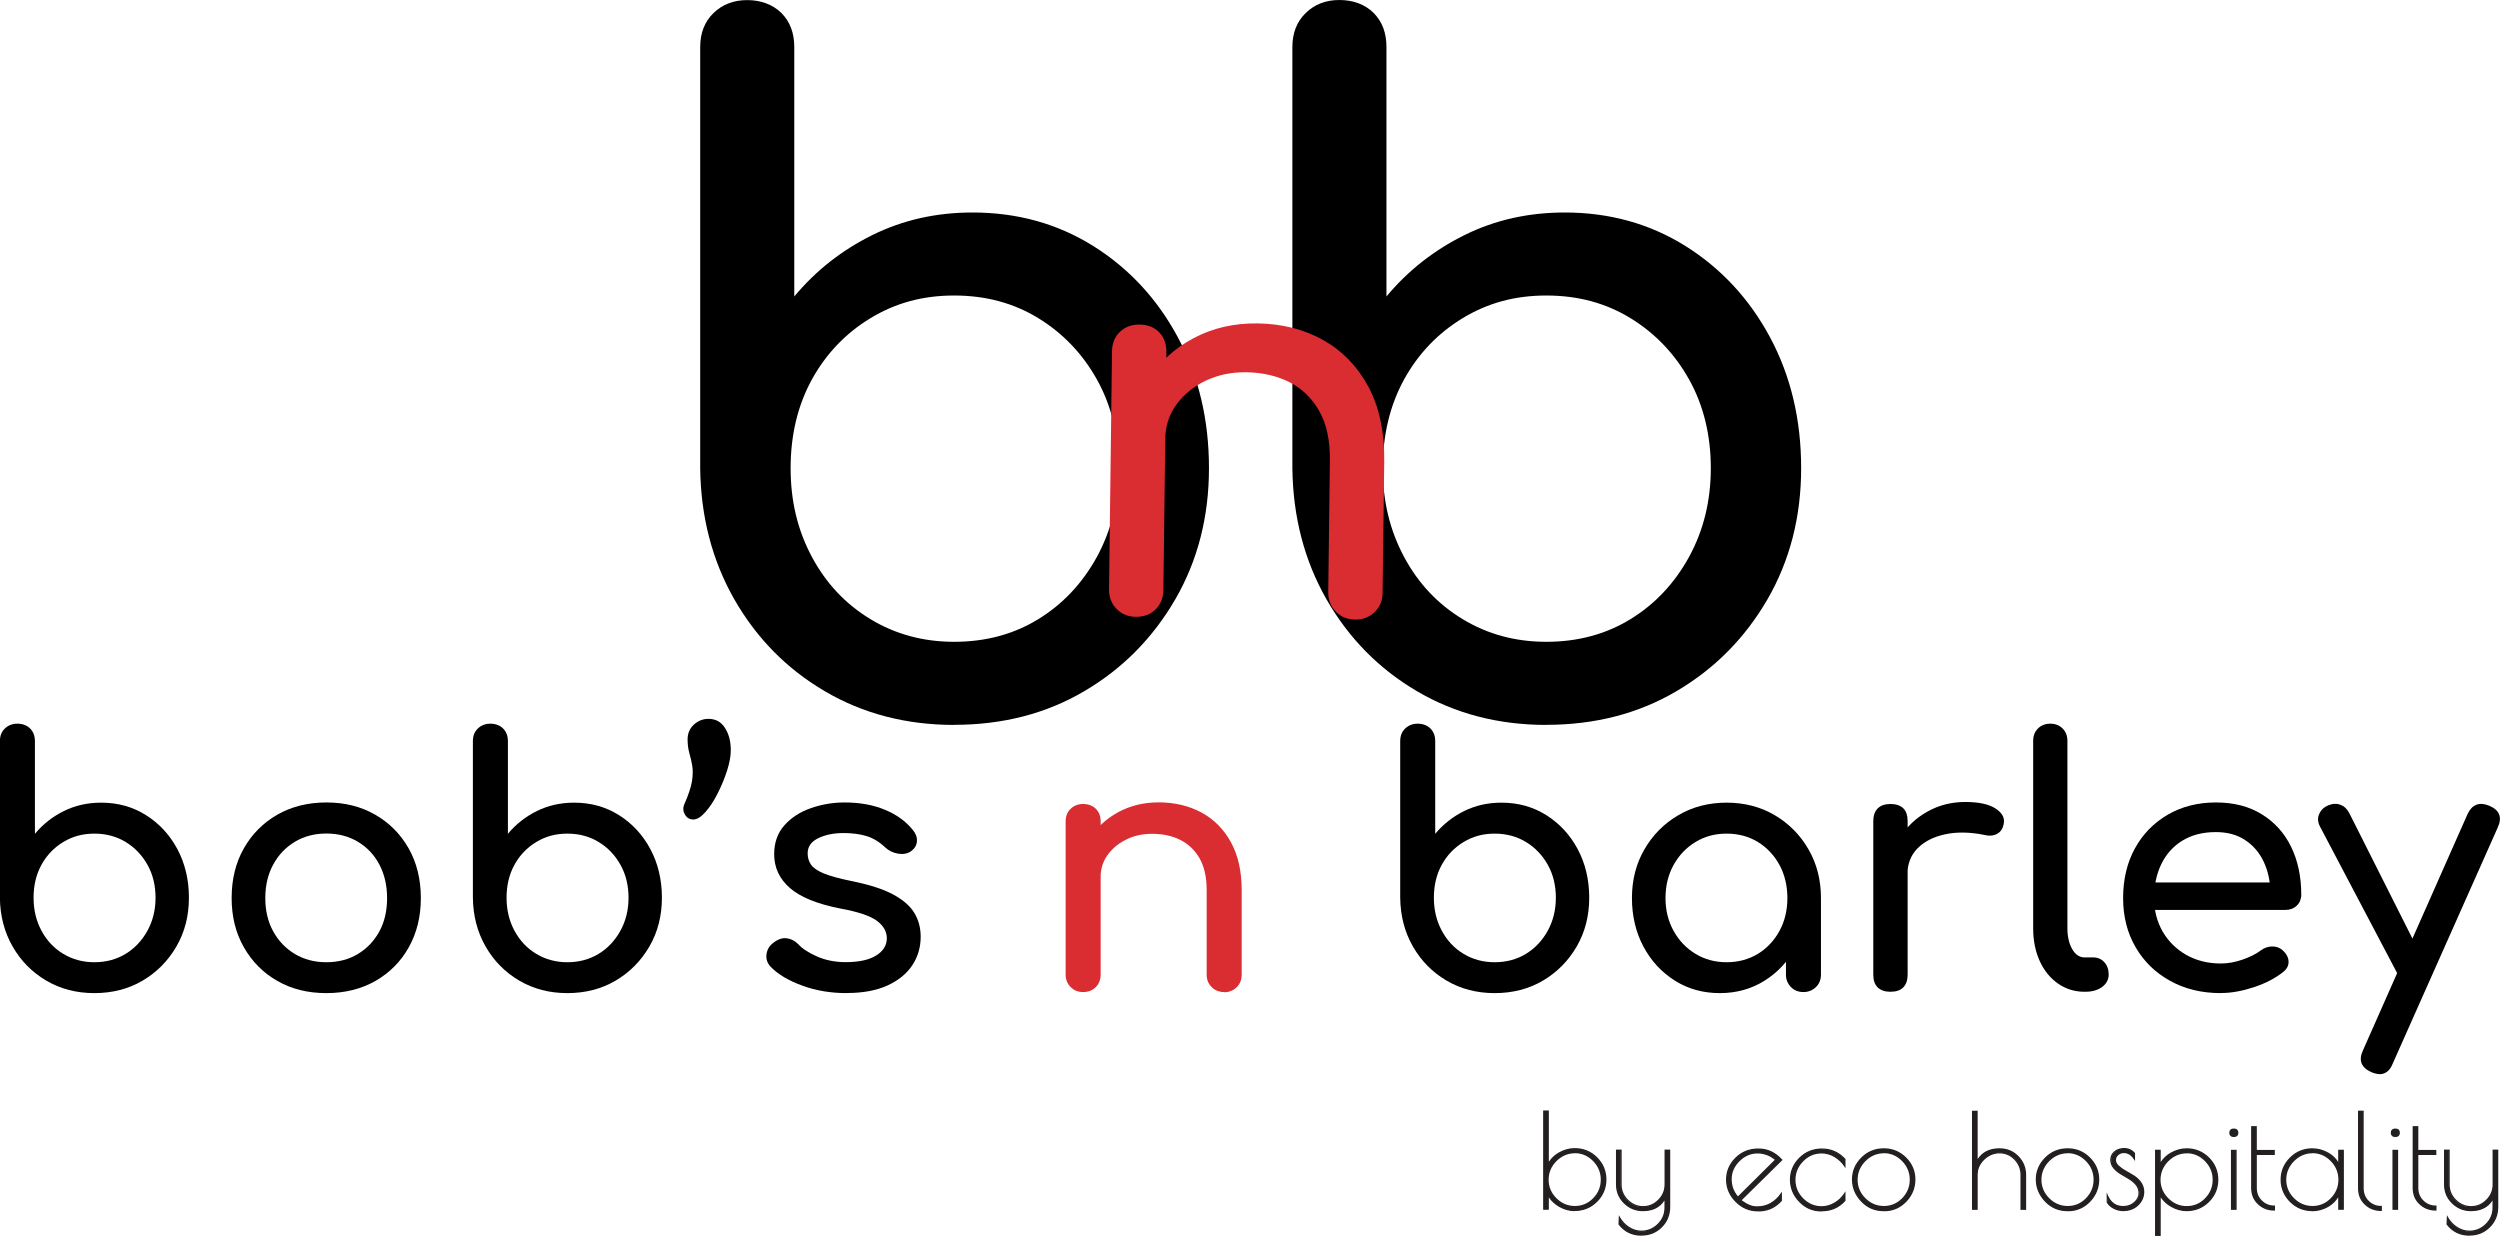 <?xml version="1.0" encoding="UTF-8"?><svg xmlns="http://www.w3.org/2000/svg" viewBox="0 0 259.89 128.48"><defs><style>.cls-1{fill:#d92d32;}.cls-2{fill:#231f20;}</style></defs><g id="bob_s_n_barley"><g><path d="M9.81,103.24c-1.86,0-3.52-.43-5-1.3-1.48-.87-2.64-2.05-3.5-3.55-.86-1.5-1.3-3.19-1.32-5.07v-16.27c0-.55,.17-.99,.52-1.32,.34-.33,.78-.5,1.3-.5s.99,.17,1.32,.5c.33,.33,.5,.77,.5,1.32v9.63c.83-1,1.84-1.79,3.01-2.37,1.18-.58,2.47-.87,3.87-.87,1.74,0,3.29,.43,4.67,1.3s2.47,2.05,3.26,3.53,1.2,3.17,1.2,5.05-.43,3.57-1.3,5.07c-.87,1.5-2.04,2.68-3.51,3.55-1.48,.87-3.15,1.3-5.03,1.3Zm0-3.21c1.21,0,2.29-.29,3.25-.87,.95-.58,1.71-1.39,2.27-2.41,.56-1.02,.84-2.16,.84-3.43s-.28-2.43-.84-3.42c-.56-1-1.31-1.79-2.27-2.37-.95-.58-2.03-.87-3.25-.87s-2.27,.29-3.23,.87c-.96,.58-1.72,1.37-2.27,2.37-.55,1-.82,2.14-.82,3.42s.27,2.4,.82,3.43c.55,1.02,1.3,1.83,2.27,2.41s2.04,.87,3.23,.87Z"/><path d="M33.93,103.24c-1.93,0-3.63-.42-5.1-1.27-1.48-.84-2.63-2.01-3.48-3.5s-1.27-3.19-1.27-5.12,.42-3.67,1.27-5.16,2-2.65,3.48-3.5c1.47-.84,3.18-1.27,5.1-1.27s3.59,.42,5.07,1.27c1.47,.84,2.63,2.01,3.48,3.5,.84,1.49,1.27,3.21,1.27,5.16s-.42,3.63-1.25,5.12c-.83,1.49-1.99,2.65-3.46,3.5-1.48,.84-3.18,1.27-5.1,1.27Zm0-3.21c1.24,0,2.33-.29,3.28-.86,.95-.57,1.69-1.36,2.23-2.35s.8-2.15,.8-3.46-.27-2.47-.8-3.48-1.28-1.8-2.23-2.37c-.95-.57-2.05-.86-3.28-.86s-2.33,.29-3.28,.86c-.95,.57-1.7,1.36-2.25,2.37-.55,1.01-.82,2.17-.82,3.48s.27,2.46,.82,3.46c.55,1,1.3,1.78,2.25,2.35,.95,.57,2.05,.86,3.28,.86Z"/><path d="M58.98,103.24c-1.86,0-3.52-.43-5-1.3-1.48-.87-2.64-2.05-3.5-3.55-.86-1.5-1.3-3.19-1.32-5.07v-16.27c0-.55,.17-.99,.52-1.32,.34-.33,.78-.5,1.3-.5s.99,.17,1.32,.5c.33,.33,.5,.77,.5,1.32v9.63c.83-1,1.84-1.79,3.01-2.37,1.18-.58,2.47-.87,3.87-.87,1.74,0,3.29,.43,4.67,1.3s2.47,2.05,3.26,3.53,1.2,3.17,1.2,5.05-.43,3.57-1.3,5.07c-.87,1.5-2.04,2.68-3.51,3.55-1.48,.87-3.15,1.3-5.03,1.3Zm0-3.21c1.21,0,2.29-.29,3.25-.87,.95-.58,1.71-1.39,2.27-2.41,.56-1.02,.84-2.16,.84-3.43s-.28-2.43-.84-3.42c-.56-1-1.31-1.79-2.27-2.37-.95-.58-2.03-.87-3.25-.87s-2.27,.29-3.23,.87c-.96,.58-1.72,1.37-2.27,2.37-.55,1-.82,2.14-.82,3.42s.27,2.4,.82,3.43c.55,1.02,1.3,1.83,2.27,2.41s2.04,.87,3.23,.87Z"/><path d="M72.07,85.19c-.38,0-.67-.17-.87-.52s-.22-.71-.05-1.09c.43-.97,.69-1.77,.79-2.39,.09-.62,.1-1.15,.02-1.61-.08-.45-.18-.89-.3-1.3-.12-.42-.18-.89-.18-1.41,0-.62,.21-1.13,.64-1.53s.94-.61,1.53-.61c.74,0,1.31,.31,1.71,.93,.4,.62,.61,1.39,.61,2.32,0,.62-.13,1.33-.39,2.14-.26,.81-.59,1.6-.98,2.37-.39,.77-.81,1.42-1.27,1.93-.45,.51-.87,.77-1.25,.77Z"/><path d="M88.05,103.24c-1.67,0-3.21-.25-4.62-.77-1.42-.51-2.52-1.16-3.3-1.95-.36-.38-.51-.81-.45-1.3,.06-.49,.29-.89,.7-1.2,.48-.38,.95-.54,1.41-.48,.46,.06,.86,.27,1.2,.62,.4,.45,1.05,.87,1.94,1.27,.89,.39,1.88,.59,2.98,.59,1.38,0,2.43-.23,3.16-.68,.73-.45,1.1-1.04,1.12-1.75,.02-.71-.32-1.33-1.02-1.86-.7-.52-1.98-.95-3.84-1.29-2.4-.47-4.15-1.19-5.23-2.14-1.08-.95-1.62-2.12-1.62-3.5,0-1.21,.36-2.22,1.07-3.01,.71-.8,1.63-1.39,2.75-1.78,1.12-.39,2.28-.59,3.5-.59,1.57,0,2.96,.25,4.17,.75,1.21,.5,2.18,1.19,2.89,2.07,.33,.38,.49,.78,.46,1.2-.02,.42-.23,.77-.61,1.05-.38,.26-.83,.34-1.36,.25-.52-.09-.96-.31-1.32-.64-.59-.57-1.24-.96-1.93-1.18-.69-.21-1.49-.32-2.39-.32-1.05,0-1.93,.18-2.66,.54-.73,.36-1.09,.88-1.09,1.57,0,.43,.11,.82,.34,1.16s.67,.65,1.34,.93c.67,.27,1.64,.54,2.93,.8,1.78,.36,3.19,.81,4.23,1.36,1.03,.55,1.78,1.18,2.23,1.91,.45,.73,.68,1.56,.68,2.51,0,1.09-.29,2.08-.87,2.96-.58,.88-1.44,1.58-2.57,2.1-1.13,.52-2.54,.79-4.23,.79Z"/><path class="cls-1" d="M112.6,103.13c-.52,0-.96-.17-1.3-.52-.35-.34-.52-.78-.52-1.3v-15.91c0-.55,.17-.99,.52-1.32,.34-.33,.78-.5,1.3-.5s.99,.17,1.32,.5c.33,.33,.5,.77,.5,1.32v15.91c0,.52-.17,.96-.5,1.3-.33,.34-.77,.52-1.32,.52Zm14.66,0c-.52,0-.96-.17-1.3-.52-.35-.34-.52-.78-.52-1.3v-8.78c0-1.36-.25-2.46-.75-3.32s-1.17-1.49-2.02-1.91c-.84-.42-1.81-.62-2.91-.62-1,0-1.9,.2-2.71,.61-.81,.4-1.45,.95-1.93,1.62-.48,.68-.71,1.46-.71,2.34h-2.25c0-1.5,.36-2.84,1.09-4.01,.73-1.18,1.72-2.11,2.98-2.8,1.26-.69,2.68-1.03,4.25-1.03s3.11,.35,4.41,1.05c1.3,.7,2.32,1.73,3.07,3.09,.75,1.36,1.12,3.02,1.12,5v8.78c0,.52-.17,.96-.52,1.3-.35,.34-.78,.52-1.3,.52Z"/><path d="M155.38,103.24c-1.85,0-3.52-.43-5-1.3s-2.64-2.05-3.5-3.55c-.86-1.5-1.3-3.19-1.32-5.07v-16.27c0-.55,.17-.99,.52-1.32s.78-.5,1.3-.5,.99,.17,1.32,.5,.5,.77,.5,1.32v9.63c.83-1,1.84-1.79,3.01-2.37,1.18-.58,2.47-.87,3.87-.87,1.74,0,3.29,.43,4.67,1.3,1.38,.87,2.47,2.05,3.26,3.53s1.2,3.17,1.2,5.05-.43,3.57-1.3,5.07c-.87,1.5-2.04,2.68-3.51,3.55-1.48,.87-3.15,1.3-5.03,1.3Zm0-3.21c1.21,0,2.3-.29,3.25-.87s1.71-1.39,2.27-2.41c.56-1.02,.84-2.16,.84-3.43s-.28-2.43-.84-3.42c-.56-1-1.31-1.79-2.27-2.37-.95-.58-2.03-.87-3.25-.87s-2.27,.29-3.23,.87c-.96,.58-1.72,1.37-2.27,2.37-.55,1-.82,2.14-.82,3.42s.27,2.4,.82,3.43c.55,1.02,1.3,1.83,2.27,2.41,.96,.58,2.04,.87,3.23,.87Z"/><path d="M178.78,103.24c-1.74,0-3.29-.43-4.67-1.3-1.38-.87-2.47-2.05-3.26-3.53s-1.2-3.17-1.2-5.05,.43-3.57,1.3-5.07c.87-1.5,2.04-2.68,3.53-3.55,1.49-.87,3.16-1.3,5.01-1.3s3.52,.43,5,1.3c1.47,.87,2.65,2.05,3.51,3.55,.87,1.5,1.3,3.19,1.3,5.07h-1.39c0,1.88-.4,3.56-1.2,5.05s-1.88,2.66-3.26,3.53-2.94,1.3-4.67,1.3Zm.71-3.21c1.21,0,2.29-.29,3.25-.87,.95-.58,1.7-1.38,2.25-2.39,.55-1.01,.82-2.15,.82-3.41s-.27-2.43-.82-3.44c-.55-1.01-1.3-1.81-2.25-2.39-.95-.58-2.03-.87-3.25-.87s-2.27,.29-3.23,.87c-.96,.58-1.72,1.38-2.28,2.39-.56,1.01-.84,2.16-.84,3.44s.28,2.4,.84,3.41c.56,1.01,1.32,1.81,2.28,2.39,.96,.58,2.04,.87,3.23,.87Zm7.99,3.1c-.52,0-.96-.17-1.3-.52s-.52-.78-.52-1.3v-5.46l.68-3.78,2.96,1.28v7.96c0,.52-.17,.96-.52,1.3s-.78,.52-1.3,.52Z"/><path d="M196.52,103.1c-.57,0-1.01-.15-1.32-.45-.31-.3-.46-.74-.46-1.34v-15.95c0-.57,.15-1.01,.46-1.32s.75-.46,1.32-.46,1.04,.15,1.34,.45c.3,.3,.45,.74,.45,1.34v15.95c0,.57-.15,1.01-.45,1.32-.3,.31-.74,.46-1.34,.46Zm-.04-12.2c0-1.43,.35-2.71,1.05-3.84,.7-1.13,1.65-2.03,2.84-2.69,1.19-.67,2.5-1,3.92-1s2.49,.23,3.19,.7c.7,.46,.97,1.02,.8,1.66-.07,.33-.21,.59-.41,.77s-.43,.29-.7,.34-.55,.04-.86-.04c-1.52-.31-2.89-.33-4.1-.07-1.21,.26-2.17,.75-2.87,1.46-.7,.71-1.05,1.62-1.05,2.71h-1.82Z"/><path d="M216.71,103.1c-1.05,0-1.97-.29-2.78-.86-.81-.57-1.44-1.35-1.89-2.34-.45-.99-.68-2.12-.68-3.41v-19.48c0-.52,.17-.95,.5-1.28s.76-.5,1.28-.5,.95,.17,1.28,.5,.5,.76,.5,1.28v19.48c0,.88,.17,1.61,.5,2.18,.33,.57,.76,.86,1.29,.86h.89c.48,0,.86,.17,1.16,.5,.3,.33,.45,.76,.45,1.28s-.23,.95-.68,1.29c-.45,.33-1.03,.5-1.75,.5h-.07Z"/><path d="M230.87,103.24c-1.97,0-3.73-.42-5.26-1.27-1.53-.84-2.74-2.01-3.6-3.5-.87-1.49-1.3-3.19-1.3-5.12s.41-3.67,1.23-5.16c.82-1.49,1.96-2.65,3.41-3.5,1.45-.84,3.12-1.27,5-1.27s3.45,.41,4.78,1.23c1.33,.82,2.35,1.95,3.05,3.39,.7,1.44,1.05,3.1,1.05,4.98,0,.45-.16,.83-.46,1.12-.31,.3-.7,.45-1.18,.45h-14.38v-2.85h14.27l-1.46,1c-.02-1.19-.26-2.25-.71-3.19-.45-.94-1.09-1.68-1.93-2.23-.83-.55-1.84-.82-3.03-.82-1.36,0-2.52,.3-3.48,.89-.96,.59-1.69,1.41-2.19,2.44-.5,1.04-.75,2.21-.75,3.51s.3,2.47,.89,3.5c.59,1.02,1.42,1.83,2.46,2.43,1.05,.59,2.25,.89,3.6,.89,.74,0,1.49-.14,2.27-.41,.77-.27,1.4-.59,1.87-.95,.36-.26,.74-.4,1.16-.41s.78,.11,1.09,.37c.4,.36,.62,.75,.64,1.18,.02,.43-.17,.8-.57,1.11-.81,.64-1.81,1.17-3.02,1.57s-2.35,.61-3.44,.61Z"/><path d="M251.57,102.31c-.45,.19-.87,.21-1.27,.05-.39-.15-.71-.46-.95-.91l-8.17-15.52c-.24-.45-.27-.89-.09-1.3,.18-.42,.49-.72,.95-.91,.45-.19,.88-.21,1.28-.05,.4,.15,.71,.46,.93,.91l7.81,15.52c.24,.45,.33,.89,.27,1.3s-.32,.72-.77,.91Zm-4.21,9.35c-.24,0-.52-.07-.86-.21-1.05-.48-1.33-1.23-.86-2.25l10.88-24.58c.48-1,1.22-1.28,2.25-.86,1.07,.45,1.37,1.2,.89,2.25l-10.92,24.55c-.29,.74-.75,1.11-1.39,1.11Z"/></g></g><g id="Hotel___Restaurant"><g><g><path class="cls-2" d="M160.5,125.69v-10.16h.43v5.56c.24-.5,.63-.89,1.15-1.19s1.06-.45,1.62-.45c.89,0,1.66,.31,2.28,.94s.94,1.38,.94,2.26-.31,1.63-.94,2.26-1.39,.94-2.28,.94c-.54,0-1.07-.15-1.59-.44s-.91-.69-1.18-1.19v1.48h-.43Zm.41-3.04c0,.76,.28,1.42,.83,1.97,.56,.56,1.21,.83,1.98,.83s1.42-.28,1.96-.83c.54-.56,.81-1.21,.81-1.98s-.27-1.43-.82-1.99c-.55-.56-1.2-.84-1.96-.84s-1.42,.28-1.97,.85-.83,1.23-.83,1.99Z"/><path class="cls-2" d="M163.7,125.91c-.55,0-1.1-.15-1.62-.45-.44-.25-.8-.58-1.07-.98v1.28h-.59v-10.32h.59v5.34c.25-.39,.59-.72,1.03-.97,.53-.3,1.09-.46,1.66-.46,.91,0,1.7,.32,2.34,.96s.96,1.42,.96,2.31-.32,1.67-.96,2.31-1.43,.96-2.34,.96Zm-2.84-2l.14,.26c.26,.48,.65,.87,1.15,1.16,.5,.29,1.02,.43,1.55,.43,.87,0,1.62-.31,2.23-.92s.92-1.35,.92-2.2-.31-1.59-.92-2.2-1.36-.92-2.23-.92c-.54,0-1.08,.15-1.58,.44-.5,.29-.88,.68-1.11,1.16l-.14,.29v-5.81h-.28v10.01h.28v-1.7Zm2.86,1.62c-.78,0-1.46-.29-2.03-.86-.57-.57-.86-1.25-.86-2.03s.29-1.46,.86-2.04c.57-.58,1.25-.87,2.03-.87s1.45,.29,2.01,.86c.56,.57,.84,1.26,.84,2.04s-.28,1.46-.83,2.03c-.55,.57-1.23,.86-2.01,.86Zm0-5.64c-.73,0-1.38,.28-1.92,.82s-.81,1.2-.81,1.93,.27,1.38,.81,1.92c.54,.54,1.19,.81,1.92,.81s1.38-.27,1.9-.81c.53-.54,.79-1.19,.79-1.93s-.27-1.39-.8-1.93c-.53-.54-1.17-.82-1.9-.82Z"/></g><g><path class="cls-2" d="M173.11,119.59h.43v5.91c0,.8-.28,1.49-.84,2.05s-1.25,.84-2.06,.84c-.98,0-1.75-.37-2.32-1.12l.03-.68c.25,.43,.58,.78,1,1.04,.41,.26,.84,.39,1.29,.39,.67,0,1.25-.24,1.73-.73,.49-.48,.73-1.06,.73-1.74v-1.03c-.44,.89-1.22,1.33-2.32,1.33-.75,0-1.39-.26-1.92-.79-.53-.53-.8-1.16-.8-1.9v-3.55h.43v3.55c0,.62,.23,1.17,.68,1.63,.46,.46,1,.69,1.62,.69s1.16-.23,1.62-.69c.46-.46,.68-1,.68-1.63v-3.55Z"/><path class="cls-2" d="M170.65,128.46c-1,0-1.8-.39-2.38-1.15l-.02-.02,.04-.97,.13,.23c.25,.42,.57,.76,.97,1.01,.4,.25,.82,.37,1.25,.37,.64,0,1.21-.24,1.68-.7,.47-.47,.71-1.03,.71-1.69v-.74c-.47,.74-1.22,1.11-2.24,1.11-.77,0-1.43-.27-1.98-.81-.55-.54-.82-1.2-.82-1.96v-3.63h.59v3.63c0,.6,.22,1.13,.66,1.57,.44,.44,.97,.67,1.57,.67s1.13-.22,1.57-.67c.44-.44,.66-.97,.66-1.57v-3.63h.59v5.98c0,.82-.29,1.53-.86,2.1s-1.28,.86-2.11,.86Zm-2.24-1.23c.55,.71,1.3,1.07,2.24,1.07,.79,0,1.46-.28,2.01-.82s.82-1.21,.82-1.99v-5.83h-.28v3.47c0,.64-.24,1.21-.71,1.68-.47,.47-1.03,.71-1.67,.71s-1.2-.24-1.67-.71c-.47-.47-.71-1.04-.71-1.68v-3.47h-.28v3.47c0,.72,.26,1.34,.78,1.85,.52,.51,1.14,.77,1.87,.77,1.08,0,1.82-.42,2.25-1.29l.14-.29v1.35c0,.7-.25,1.3-.75,1.8-.5,.5-1.1,.75-1.79,.75-.46,0-.91-.13-1.33-.4-.35-.22-.65-.51-.89-.85l-.02,.41Z"/></g><g><path class="cls-2" d="M182.83,125.85h-.12c-.86,0-1.61-.32-2.24-.97-.64-.65-.96-1.4-.96-2.26s.32-1.6,.95-2.23c.63-.63,1.41-.94,2.34-.94s1.73,.37,2.4,1.11l-4.26,4.2c.59,.47,1.15,.7,1.69,.7s1.03-.12,1.46-.37c.43-.25,.78-.58,1.06-1v.69c-.64,.7-1.42,1.06-2.33,1.06Zm-.14-6.02c-.72,0-1.36,.28-1.91,.83-.56,.56-.83,1.19-.83,1.92s.24,1.36,.72,1.9l3.94-3.92c-.56-.49-1.2-.73-1.92-.73Z"/><path class="cls-2" d="M182.83,125.93h-.12c-.88,0-1.65-.33-2.3-.99-.65-.66-.98-1.43-.98-2.31s.33-1.64,.97-2.28c.64-.64,1.45-.96,2.4-.96s1.77,.38,2.46,1.14l.05,.05-4.25,4.19c.55,.42,1.08,.64,1.58,.64,.53,0,1-.12,1.42-.36,.42-.24,.77-.57,1.04-.97l.14-.21v.97l-.02,.02c-.65,.72-1.46,1.08-2.39,1.08Zm-.03-6.4c-.91,0-1.68,.31-2.29,.92-.61,.61-.93,1.34-.93,2.18s.31,1.57,.93,2.2c.62,.63,1.36,.95,2.19,.95h.12c.88,0,1.64-.34,2.26-1.01v-.43c-.26,.34-.58,.61-.95,.83-.44,.25-.94,.38-1.5,.38s-1.14-.24-1.74-.72l-.07-.05,4.26-4.21c-.64-.69-1.41-1.03-2.29-1.03Zm-2.14,5.06l-.05-.06c-.49-.55-.74-1.21-.74-1.95s.29-1.4,.86-1.97c.57-.57,1.23-.86,1.96-.86s1.4,.25,1.97,.75l.06,.05-4.06,4.03Zm2.03-4.68c-.69,0-1.32,.27-1.86,.81-.54,.54-.81,1.16-.81,1.86s.22,1.27,.65,1.79l3.83-3.8c-.53-.44-1.14-.66-1.81-.66Z"/></g><g><path class="cls-2" d="M189.44,125.87h-.12c-.87,0-1.61-.32-2.24-.96-.62-.64-.94-1.39-.94-2.26s.32-1.61,.95-2.24c.63-.63,1.41-.94,2.33-.94s1.71,.35,2.36,1.04v.69c-.28-.42-.63-.75-1.06-.99s-.88-.37-1.35-.37c-.75,0-1.4,.28-1.96,.83s-.83,1.22-.83,1.99,.28,1.43,.83,1.99c.56,.56,1.21,.83,1.96,.83,.47,0,.92-.12,1.35-.37,.43-.24,.78-.58,1.06-1v.7c-.63,.7-1.41,1.04-2.34,1.04Z"/><path class="cls-2" d="M189.44,125.94h-.12c-.88,0-1.66-.33-2.29-.99-.63-.65-.96-1.43-.96-2.31s.33-1.65,.97-2.29c.64-.64,1.45-.96,2.38-.96s1.75,.36,2.41,1.07l.02,.02v.97l-.14-.21c-.27-.4-.62-.73-1.04-.97-.42-.24-.86-.36-1.31-.36-.73,0-1.37,.27-1.9,.81s-.81,1.19-.81,1.93,.27,1.39,.81,1.93c.54,.54,1.18,.81,1.9,.81,.45,0,.9-.12,1.31-.36,.42-.24,.77-.57,1.04-.98l.14-.21v.99l-.02,.02c-.64,.71-1.45,1.07-2.4,1.07Zm-.01-6.4c-.9,0-1.66,.31-2.28,.92-.61,.61-.93,1.34-.93,2.18s.31,1.58,.91,2.2c.61,.62,1.34,.94,2.18,.94h.12c.89,0,1.66-.34,2.27-1v-.44c-.26,.34-.58,.62-.95,.83-.44,.25-.91,.38-1.39,.38-.77,0-1.44-.29-2.01-.86-.57-.57-.86-1.25-.86-2.04s.29-1.47,.86-2.04,1.24-.86,2.01-.86c.48,0,.95,.13,1.39,.38,.37,.21,.69,.49,.95,.82v-.43c-.63-.66-1.4-1-2.28-1Z"/></g><g><path class="cls-2" d="M193.54,124.87c-.62-.65-.94-1.4-.94-2.26s.32-1.6,.95-2.23c.63-.63,1.39-.94,2.28-.94s1.65,.31,2.28,.94c.63,.63,.94,1.37,.94,2.24s-.31,1.61-.92,2.26c-.61,.64-1.36,.96-2.24,.96h-.12c-.87,0-1.61-.32-2.24-.97Zm5.08-2.22c0-.76-.27-1.43-.82-1.99-.55-.56-1.2-.84-1.96-.84s-1.42,.28-1.97,.85c-.56,.56-.83,1.23-.83,1.99s.28,1.42,.83,1.97c.56,.56,1.21,.83,1.98,.83s1.42-.28,1.96-.83c.54-.56,.81-1.21,.81-1.98Z"/><path class="cls-2" d="M195.89,125.91h-.12c-.88,0-1.66-.33-2.29-.99-.63-.66-.96-1.43-.96-2.31s.33-1.64,.97-2.28c.64-.64,1.43-.96,2.34-.96s1.69,.32,2.33,.96,.96,1.41,.96,2.29-.32,1.66-.94,2.31c-.63,.65-1.4,.99-2.29,.99Zm-.06-6.4c-.86,0-1.62,.31-2.23,.92-.61,.61-.93,1.34-.93,2.18s.31,1.58,.91,2.2c.61,.63,1.34,.95,2.18,.95h.12c.85,0,1.58-.32,2.18-.94,.6-.62,.9-1.37,.9-2.2s-.31-1.57-.92-2.18-1.36-.92-2.22-.92Zm.01,6.02c-.78,0-1.46-.29-2.03-.86-.57-.57-.86-1.25-.86-2.03s.29-1.46,.86-2.04c.57-.58,1.25-.87,2.03-.87s1.45,.29,2.01,.86c.56,.57,.84,1.26,.84,2.04s-.28,1.46-.83,2.03c-.55,.57-1.23,.86-2.01,.86Zm0-5.64c-.73,0-1.38,.28-1.92,.82-.54,.55-.81,1.2-.81,1.93s.27,1.38,.81,1.92c.54,.54,1.19,.81,1.92,.81s1.38-.27,1.9-.81c.53-.54,.79-1.19,.79-1.93s-.27-1.39-.8-1.93c-.53-.54-1.17-.82-1.9-.82Z"/></g><g><path class="cls-2" d="M205.52,125.69h-.43v-10.15h.43v5.23c.45-.89,1.23-1.33,2.34-1.33,.76,0,1.4,.26,1.92,.79,.52,.52,.78,1.16,.78,1.91v3.55h-.43v-3.55c0-.63-.22-1.18-.66-1.63-.44-.46-.98-.68-1.6-.68s-1.17,.23-1.64,.69c-.47,.46-.7,1-.7,1.63v3.55Z"/><path class="cls-2" d="M210.63,125.77h-.59v-3.63c0-.61-.22-1.14-.64-1.58-.43-.44-.95-.66-1.54-.66s-1.13,.23-1.59,.67c-.45,.44-.68,.97-.68,1.57v3.63h-.59v-10.3h.59v5.02c.48-.74,1.24-1.12,2.27-1.12,.78,0,1.44,.27,1.97,.81,.53,.54,.8,1.2,.8,1.96v3.63Zm-.43-.15h.28v-3.47c0-.73-.25-1.35-.76-1.86-.5-.51-1.13-.76-1.86-.76-1.08,0-1.84,.43-2.28,1.29l-.14,.28v-5.47h-.28v10h.28v-3.47c0-.64,.24-1.21,.73-1.68,.48-.47,1.05-.71,1.69-.71s1.2,.24,1.65,.71c.45,.47,.69,1.04,.69,1.69v3.47Z"/></g><g><path class="cls-2" d="M212.64,124.87c-.62-.65-.94-1.4-.94-2.26s.32-1.6,.95-2.23c.63-.63,1.39-.94,2.28-.94s1.65,.31,2.28,.94,.94,1.37,.94,2.24-.31,1.61-.92,2.26c-.61,.64-1.36,.96-2.24,.96h-.12c-.87,0-1.61-.32-2.24-.97Zm5.08-2.22c0-.76-.27-1.43-.82-1.99-.55-.56-1.2-.84-1.96-.84s-1.42,.28-1.97,.85c-.56,.56-.83,1.23-.83,1.99s.28,1.42,.83,1.97c.56,.56,1.21,.83,1.98,.83s1.42-.28,1.96-.83c.54-.56,.81-1.21,.81-1.98Z"/><path class="cls-2" d="M215,125.91h-.12c-.88,0-1.66-.33-2.29-.99-.63-.66-.96-1.43-.96-2.31s.33-1.64,.97-2.28c.64-.64,1.43-.96,2.34-.96s1.69,.32,2.33,.96,.96,1.41,.96,2.29-.32,1.66-.94,2.31c-.63,.65-1.4,.99-2.29,.99Zm-.06-6.4c-.86,0-1.62,.31-2.23,.92-.61,.61-.93,1.34-.93,2.18s.31,1.58,.91,2.2c.61,.63,1.34,.95,2.18,.95h.12c.85,0,1.58-.32,2.18-.94,.6-.62,.9-1.37,.9-2.2s-.31-1.57-.92-2.18-1.36-.92-2.22-.92Zm.01,6.02c-.78,0-1.46-.29-2.03-.86-.57-.57-.86-1.25-.86-2.03s.29-1.46,.86-2.04c.57-.58,1.25-.87,2.03-.87s1.45,.29,2.01,.86c.56,.57,.84,1.26,.84,2.04s-.28,1.46-.83,2.03c-.55,.57-1.23,.86-2.01,.86Zm0-5.64c-.73,0-1.38,.28-1.92,.82-.54,.55-.81,1.2-.81,1.93s.27,1.38,.81,1.92c.54,.54,1.19,.81,1.92,.81s1.38-.27,1.9-.81c.53-.54,.79-1.19,.79-1.93s-.27-1.39-.8-1.93c-.53-.54-1.17-.82-1.9-.82Z"/></g><g><path class="cls-2" d="M220.78,119.81c-.23,0-.44,.08-.62,.23-.18,.15-.27,.34-.27,.57s.1,.43,.31,.62c.2,.19,.45,.36,.73,.52,.28,.16,.57,.33,.86,.51,.29,.18,.54,.41,.74,.69,.2,.28,.3,.6,.3,.96,0,.53-.2,.99-.6,1.36s-.89,.56-1.46,.56c-.36,0-.7-.08-1.01-.24-.31-.16-.54-.37-.68-.63v-.65c.34,.76,.89,1.14,1.65,1.14,.47,0,.86-.14,1.19-.43,.32-.29,.48-.61,.48-.97s-.1-.66-.31-.9c-.2-.24-.45-.45-.74-.62s-.58-.34-.86-.51c-.28-.17-.53-.37-.73-.61s-.3-.52-.3-.84,.13-.59,.39-.81c.26-.22,.59-.33,1-.33s.75,.16,1.04,.47v.56c-.29-.43-.66-.65-1.1-.65Z"/><path class="cls-2" d="M220.76,125.91c-.37,0-.72-.08-1.04-.25-.32-.16-.57-.39-.72-.66v-1.04l.14,.32c.33,.74,.85,1.09,1.58,1.09,.45,0,.83-.14,1.13-.41,.3-.27,.46-.58,.46-.91s-.1-.62-.29-.85c-.2-.24-.44-.44-.72-.61-.29-.17-.58-.34-.86-.51-.29-.17-.54-.38-.75-.63-.21-.25-.32-.55-.32-.89s.14-.64,.41-.87c.27-.23,.62-.35,1.05-.35s.8,.17,1.1,.5l.02,.02v.84l-.14-.21c-.28-.41-.62-.62-1.03-.62-.22,0-.41,.07-.57,.21-.16,.14-.24,.31-.24,.51s.09,.39,.28,.57c.2,.18,.44,.36,.72,.51,.28,.16,.57,.33,.86,.51,.3,.18,.55,.42,.76,.71,.21,.29,.32,.63,.32,1.01,0,.55-.21,1.03-.63,1.42-.41,.39-.92,.58-1.51,.58Zm-1.62-.96c.14,.24,.35,.44,.64,.58,.3,.15,.63,.23,.98,.23,.55,0,1.02-.18,1.4-.54,.38-.36,.58-.8,.58-1.31,0-.34-.1-.65-.29-.92-.2-.27-.44-.5-.72-.67-.29-.18-.58-.35-.86-.51-.29-.16-.54-.34-.75-.53-.22-.2-.33-.43-.33-.68s.1-.46,.3-.63c.19-.16,.42-.25,.67-.25,.4,0,.74,.17,1.02,.5v-.3c-.27-.29-.59-.43-.97-.43s-.7,.11-.95,.31c-.24,.21-.36,.46-.36,.76s.1,.57,.29,.79c.2,.23,.44,.43,.71,.59,.28,.17,.57,.34,.86,.51,.3,.18,.55,.39,.76,.64,.21,.26,.32,.58,.32,.95s-.17,.72-.51,1.03c-.33,.3-.75,.45-1.24,.45-.69,0-1.22-.3-1.58-.9v.32Z"/></g><g><path class="cls-2" d="M224.11,128.4v-8.81h.43v1.49c.24-.5,.63-.89,1.15-1.19s1.06-.45,1.62-.45c.89,0,1.66,.31,2.28,.94s.94,1.38,.94,2.26-.31,1.63-.94,2.26c-.63,.63-1.39,.94-2.28,.94-.54,0-1.07-.15-1.59-.44s-.91-.69-1.18-1.19v4.19h-.43Zm.41-5.75c0,.76,.28,1.42,.83,1.97,.56,.56,1.21,.83,1.98,.83s1.42-.28,1.96-.83c.54-.56,.81-1.21,.81-1.98s-.27-1.43-.82-1.99c-.55-.56-1.2-.84-1.96-.84s-1.42,.28-1.97,.85-.83,1.23-.83,1.99Z"/><path class="cls-2" d="M224.62,128.48h-.59v-8.96h.59v1.28c.25-.39,.59-.72,1.03-.97,.53-.3,1.09-.46,1.66-.46,.91,0,1.7,.32,2.34,.96,.64,.64,.96,1.42,.96,2.31s-.32,1.67-.96,2.31-1.43,.96-2.34,.96c-.55,0-1.1-.15-1.62-.45-.44-.25-.8-.58-1.07-.98v3.99Zm-.43-.15h.28v-4.41l.14,.26c.26,.48,.65,.87,1.15,1.16,.5,.29,1.02,.43,1.55,.43,.87,0,1.62-.31,2.23-.92s.92-1.35,.92-2.2-.31-1.59-.92-2.2-1.36-.92-2.23-.92c-.54,0-1.08,.15-1.58,.44-.5,.29-.88,.68-1.11,1.16l-.14,.29v-1.74h-.28v8.66Zm3.14-2.79c-.78,0-1.46-.29-2.03-.86-.57-.57-.86-1.25-.86-2.03s.29-1.46,.86-2.04c.57-.58,1.25-.87,2.03-.87s1.45,.29,2.01,.86c.56,.57,.84,1.26,.84,2.04s-.28,1.46-.83,2.03c-.55,.57-1.23,.86-2.01,.86Zm0-5.64c-.73,0-1.38,.28-1.92,.82-.54,.55-.81,1.2-.81,1.93s.27,1.38,.81,1.92c.54,.54,1.19,.81,1.92,.81s1.38-.27,1.9-.81c.53-.54,.79-1.19,.79-1.93s-.27-1.39-.8-1.93c-.53-.54-1.17-.82-1.9-.82Z"/></g><g><path class="cls-2" d="M232.21,118.11c-.26,0-.39-.12-.39-.37s.13-.37,.39-.37,.39,.12,.39,.37-.13,.37-.39,.37Zm.22,1.49v6.08h-.43v-6.08h.43Z"/><path class="cls-2" d="M232.51,125.77h-.59v-6.24h.59v6.24Zm-.43-.15h.28v-5.93h-.28v5.93Zm.14-7.42c-.3,0-.47-.16-.47-.44s.17-.44,.47-.44,.47,.16,.47,.44-.17,.44-.47,.44Zm0-.73c-.22,0-.32,.09-.32,.29s.1,.29,.32,.29,.32-.09,.32-.29-.1-.29-.32-.29Z"/></g><g><path class="cls-2" d="M236.41,125.39v.38c-.64,0-1.19-.21-1.64-.64-.45-.43-.68-.98-.68-1.65v-6.34h.43v2.47h1.87v.38h-1.87v3.5c0,.55,.18,1.01,.55,1.37,.37,.36,.81,.54,1.33,.54Z"/><path class="cls-2" d="M236.49,125.85h-.08c-.66,0-1.23-.22-1.69-.66-.47-.44-.7-1.01-.7-1.7v-6.42h.59v2.47h1.87v.53h-1.87v3.42c0,.53,.18,.97,.53,1.31,.35,.35,.78,.52,1.28,.52h.08v.53Zm-2.32-8.63v6.27c0,.64,.22,1.18,.65,1.59,.42,.4,.93,.61,1.51,.62v-.23c-.51-.02-.95-.21-1.31-.56-.38-.37-.57-.85-.57-1.42v-3.57h1.87v-.23h-1.87v-2.47h-.28Z"/></g><g><path class="cls-2" d="M243.58,119.59v6.1h-.43v-1.52c-.25,.51-.63,.92-1.14,1.22-.51,.3-1.05,.45-1.63,.45-.89,0-1.64-.31-2.28-.94-.63-.63-.95-1.38-.95-2.26s.32-1.63,.95-2.26c.63-.63,1.39-.94,2.28-.94,.58,0,1.13,.15,1.66,.46,.53,.31,.9,.71,1.1,1.22v-1.53h.43Zm-5.99,3.06c0,.76,.28,1.42,.83,1.97,.56,.56,1.21,.83,1.98,.83s1.42-.28,1.96-.83c.54-.56,.81-1.21,.81-1.98s-.27-1.43-.82-1.99c-.55-.56-1.2-.84-1.96-.84s-1.42,.28-1.97,.85c-.56,.56-.83,1.23-.83,1.99Z"/><path class="cls-2" d="M240.38,125.91c-.9,0-1.69-.32-2.33-.96-.64-.64-.97-1.42-.97-2.31s.33-1.67,.97-2.31c.64-.64,1.43-.96,2.33-.96,.59,0,1.16,.16,1.7,.47,.43,.25,.77,.57,.99,.96v-1.28h.59v6.25h-.59v-1.3c-.25,.41-.6,.74-1.02,.99-.52,.3-1.08,.46-1.67,.46Zm0-6.4c-.86,0-1.61,.31-2.22,.92-.61,.61-.93,1.35-.93,2.2s.31,1.59,.93,2.2c.61,.61,1.36,.92,2.22,.92,.56,0,1.1-.15,1.59-.44,.49-.29,.86-.69,1.11-1.19l.14-.29v1.77h.28v-5.95h-.28v1.84l-.15-.36c-.2-.49-.56-.89-1.07-1.18-.51-.3-1.06-.45-1.62-.45Zm.02,6.02c-.78,0-1.46-.29-2.03-.86-.57-.57-.86-1.25-.86-2.03s.29-1.46,.86-2.04c.57-.58,1.25-.87,2.03-.87s1.45,.29,2.01,.86c.56,.57,.84,1.26,.84,2.04s-.28,1.46-.83,2.03c-.55,.57-1.23,.86-2.01,.86Zm0-5.64c-.73,0-1.38,.28-1.92,.82-.54,.55-.81,1.2-.81,1.93s.27,1.38,.81,1.92c.54,.54,1.19,.81,1.92,.81s1.38-.27,1.9-.81c.53-.54,.79-1.19,.79-1.93s-.27-1.39-.8-1.93c-.53-.54-1.17-.82-1.9-.82Z"/></g><g><path class="cls-2" d="M247.53,125.43v.38c-.64,0-1.19-.21-1.64-.64-.45-.43-.68-.98-.68-1.65v-8h.43v8c0,.55,.18,1.01,.55,1.37,.37,.36,.81,.54,1.33,.54Z"/><path class="cls-2" d="M247.6,125.89h-.08c-.66,0-1.23-.22-1.69-.66-.47-.44-.7-1.01-.7-1.7v-8.07h.59v8.07c0,.53,.18,.97,.53,1.31,.35,.35,.78,.52,1.28,.52h.08v.53Zm-2.32-10.29v7.92c0,.64,.22,1.18,.65,1.59,.42,.4,.93,.61,1.51,.62v-.23c-.51-.02-.95-.21-1.31-.56-.38-.37-.57-.85-.57-1.42v-7.92h-.28Z"/></g><g><path class="cls-2" d="M249,118.11c-.26,0-.39-.12-.39-.37s.13-.37,.39-.37,.39,.12,.39,.37-.13,.37-.39,.37Zm.22,1.49v6.08h-.43v-6.08h.43Z"/><path class="cls-2" d="M249.3,125.77h-.59v-6.24h.59v6.24Zm-.43-.15h.28v-5.93h-.28v5.93Zm.14-7.42c-.3,0-.47-.16-.47-.44s.17-.44,.47-.44,.47,.16,.47,.44-.17,.44-.47,.44Zm0-.73c-.22,0-.32,.09-.32,.29s.1,.29,.32,.29,.32-.09,.32-.29-.1-.29-.32-.29Z"/></g><g><path class="cls-2" d="M253.2,125.39v.38c-.64,0-1.19-.21-1.64-.64-.45-.43-.68-.98-.68-1.65v-6.34h.43v2.47h1.87v.38h-1.87v3.5c0,.55,.18,1.01,.55,1.37,.37,.36,.81,.54,1.33,.54Z"/><path class="cls-2" d="M253.28,125.85h-.08c-.66,0-1.23-.22-1.69-.66-.47-.44-.7-1.01-.7-1.7v-6.42h.59v2.47h1.87v.53h-1.87v3.42c0,.53,.18,.97,.53,1.31,.35,.35,.78,.52,1.28,.52h.08v.53Zm-2.32-8.63v6.27c0,.64,.22,1.18,.65,1.59,.42,.4,.93,.61,1.51,.62v-.23c-.51-.02-.95-.21-1.31-.56-.38-.37-.57-.85-.57-1.42v-3.57h1.87v-.23h-1.87v-2.47h-.28Z"/></g><g><path class="cls-2" d="M259.19,119.59h.43v5.91c0,.8-.28,1.49-.84,2.05s-1.25,.84-2.06,.84c-.98,0-1.75-.37-2.32-1.12l.03-.68c.25,.43,.58,.78,1,1.04,.41,.26,.84,.39,1.29,.39,.67,0,1.25-.24,1.73-.73,.49-.48,.73-1.06,.73-1.74v-1.03c-.44,.89-1.22,1.33-2.32,1.33-.75,0-1.39-.26-1.92-.79-.53-.53-.8-1.16-.8-1.9v-3.55h.43v3.55c0,.62,.23,1.17,.68,1.63,.46,.46,1,.69,1.62,.69s1.16-.23,1.62-.69c.46-.46,.68-1,.68-1.63v-3.55Z"/><path class="cls-2" d="M256.73,128.46c-1,0-1.8-.39-2.38-1.15l-.02-.02,.04-.97,.13,.23c.25,.42,.57,.76,.97,1.01,.4,.25,.82,.37,1.25,.37,.64,0,1.21-.24,1.68-.7,.47-.47,.71-1.03,.71-1.69v-.74c-.47,.74-1.22,1.11-2.24,1.11-.77,0-1.43-.27-1.98-.81-.55-.54-.82-1.2-.82-1.96v-3.63h.59v3.63c0,.6,.22,1.13,.66,1.57,.44,.44,.97,.67,1.57,.67s1.13-.22,1.57-.67c.44-.44,.66-.97,.66-1.57v-3.63h.59v5.98c0,.82-.29,1.53-.86,2.1s-1.28,.86-2.11,.86Zm-2.24-1.23c.55,.71,1.3,1.07,2.24,1.07,.79,0,1.46-.28,2.01-.82s.82-1.21,.82-1.99v-5.83h-.28v3.47c0,.64-.24,1.21-.71,1.68-.47,.47-1.03,.71-1.67,.71s-1.2-.24-1.67-.71c-.47-.47-.71-1.04-.71-1.68v-3.47h-.28v3.47c0,.72,.26,1.34,.78,1.85,.52,.51,1.14,.77,1.87,.77,1.08,0,1.82-.42,2.25-1.29l.14-.29v1.35c0,.7-.25,1.3-.75,1.8-.5,.5-1.1,.75-1.79,.75-.46,0-.91-.13-1.33-.4-.35-.22-.65-.51-.89-.85l-.02,.41Z"/></g></g></g><g id="b"><path d="M99.19,75.36c-4.99,0-9.47-1.17-13.44-3.5-3.97-2.33-7.1-5.52-9.41-9.55-2.3-4.03-3.49-8.58-3.55-13.63V4.9c0-1.47,.46-2.65,1.39-3.55,.93-.9,2.1-1.34,3.5-1.34s2.65,.45,3.55,1.34c.9,.9,1.34,2.08,1.34,3.55V30.82c2.24-2.69,4.94-4.81,8.11-6.38,3.17-1.57,6.64-2.35,10.42-2.35,4.67,0,8.86,1.17,12.58,3.5,3.71,2.34,6.64,5.5,8.78,9.5,2.14,4,3.22,8.53,3.22,13.58s-1.17,9.6-3.5,13.63c-2.34,4.03-5.49,7.22-9.46,9.55-3.97,2.34-8.48,3.5-13.54,3.5Zm0-8.64c3.26,0,6.18-.78,8.74-2.35,2.56-1.57,4.59-3.73,6.1-6.48,1.5-2.75,2.26-5.82,2.26-9.22s-.75-6.53-2.26-9.22c-1.5-2.69-3.54-4.81-6.1-6.38-2.56-1.57-5.47-2.35-8.74-2.35s-6.1,.78-8.69,2.35c-2.59,1.57-4.62,3.7-6.1,6.38-1.47,2.69-2.21,5.76-2.21,9.22s.74,6.47,2.21,9.22c1.47,2.75,3.5,4.91,6.1,6.48,2.59,1.57,5.49,2.35,8.69,2.35Z"/></g><g id="b-2"><path d="M160.75,75.36c-4.99,0-9.47-1.17-13.44-3.5-3.97-2.33-7.1-5.52-9.41-9.55-2.3-4.03-3.49-8.58-3.55-13.63V4.9c0-1.47,.46-2.65,1.39-3.55C136.66,.45,137.83,0,139.24,0s2.66,.45,3.55,1.34c.9,.9,1.34,2.08,1.34,3.55V30.82c2.24-2.69,4.94-4.81,8.11-6.38,3.17-1.57,6.64-2.35,10.42-2.35,4.67,0,8.86,1.17,12.58,3.5,3.71,2.34,6.64,5.5,8.78,9.5,2.14,4,3.22,8.53,3.22,13.58s-1.17,9.6-3.5,13.63c-2.34,4.03-5.49,7.22-9.46,9.55-3.97,2.34-8.48,3.5-13.54,3.5Zm0-8.64c3.26,0,6.18-.78,8.74-2.35,2.56-1.57,4.59-3.73,6.1-6.48,1.5-2.75,2.26-5.82,2.26-9.22s-.75-6.53-2.26-9.22c-1.5-2.69-3.54-4.81-6.1-6.38-2.56-1.57-5.47-2.35-8.74-2.35s-6.1,.78-8.69,2.35c-2.59,1.57-4.62,3.7-6.1,6.38-1.47,2.69-2.21,5.76-2.21,9.22s.74,6.47,2.21,9.22c1.47,2.75,3.5,4.91,6.1,6.48,2.59,1.57,5.49,2.35,8.69,2.35Z"/></g><g id="n"><path class="cls-1" d="M118.08,64.12c-.81,0-1.49-.29-2.01-.83-.53-.54-.79-1.22-.78-2.03l.31-24.73c.01-.85,.29-1.53,.83-2.04,.54-.51,1.22-.76,2.03-.75,.85,.01,1.53,.28,2.04,.8,.51,.52,.76,1.21,.75,2.06l-.31,24.73c-.01,.81-.28,1.49-.8,2.01-.52,.53-1.21,.79-2.06,.78Zm22.79,.29c-.81-.01-1.48-.29-2.01-.83-.53-.54-.79-1.22-.78-2.03l.17-13.64c.03-2.11-.34-3.83-1.1-5.17-.76-1.34-1.79-2.34-3.1-3.01-1.31-.66-2.81-1.01-4.51-1.03-1.55-.02-2.96,.28-4.23,.89-1.27,.61-2.27,1.44-3.03,2.49s-1.14,2.25-1.15,3.62l-3.49-.04c.03-2.33,.62-4.4,1.77-6.22,1.15-1.82,2.71-3.25,4.68-4.29,1.97-1.05,4.18-1.56,6.62-1.53,2.55,.03,4.83,.61,6.83,1.72,2,1.12,3.57,2.74,4.71,4.86,1.14,2.12,1.69,4.72,1.65,7.78l-.17,13.64c0,.81-.29,1.49-.83,2.01-.54,.53-1.22,.79-2.03,.78Z"/></g></svg>